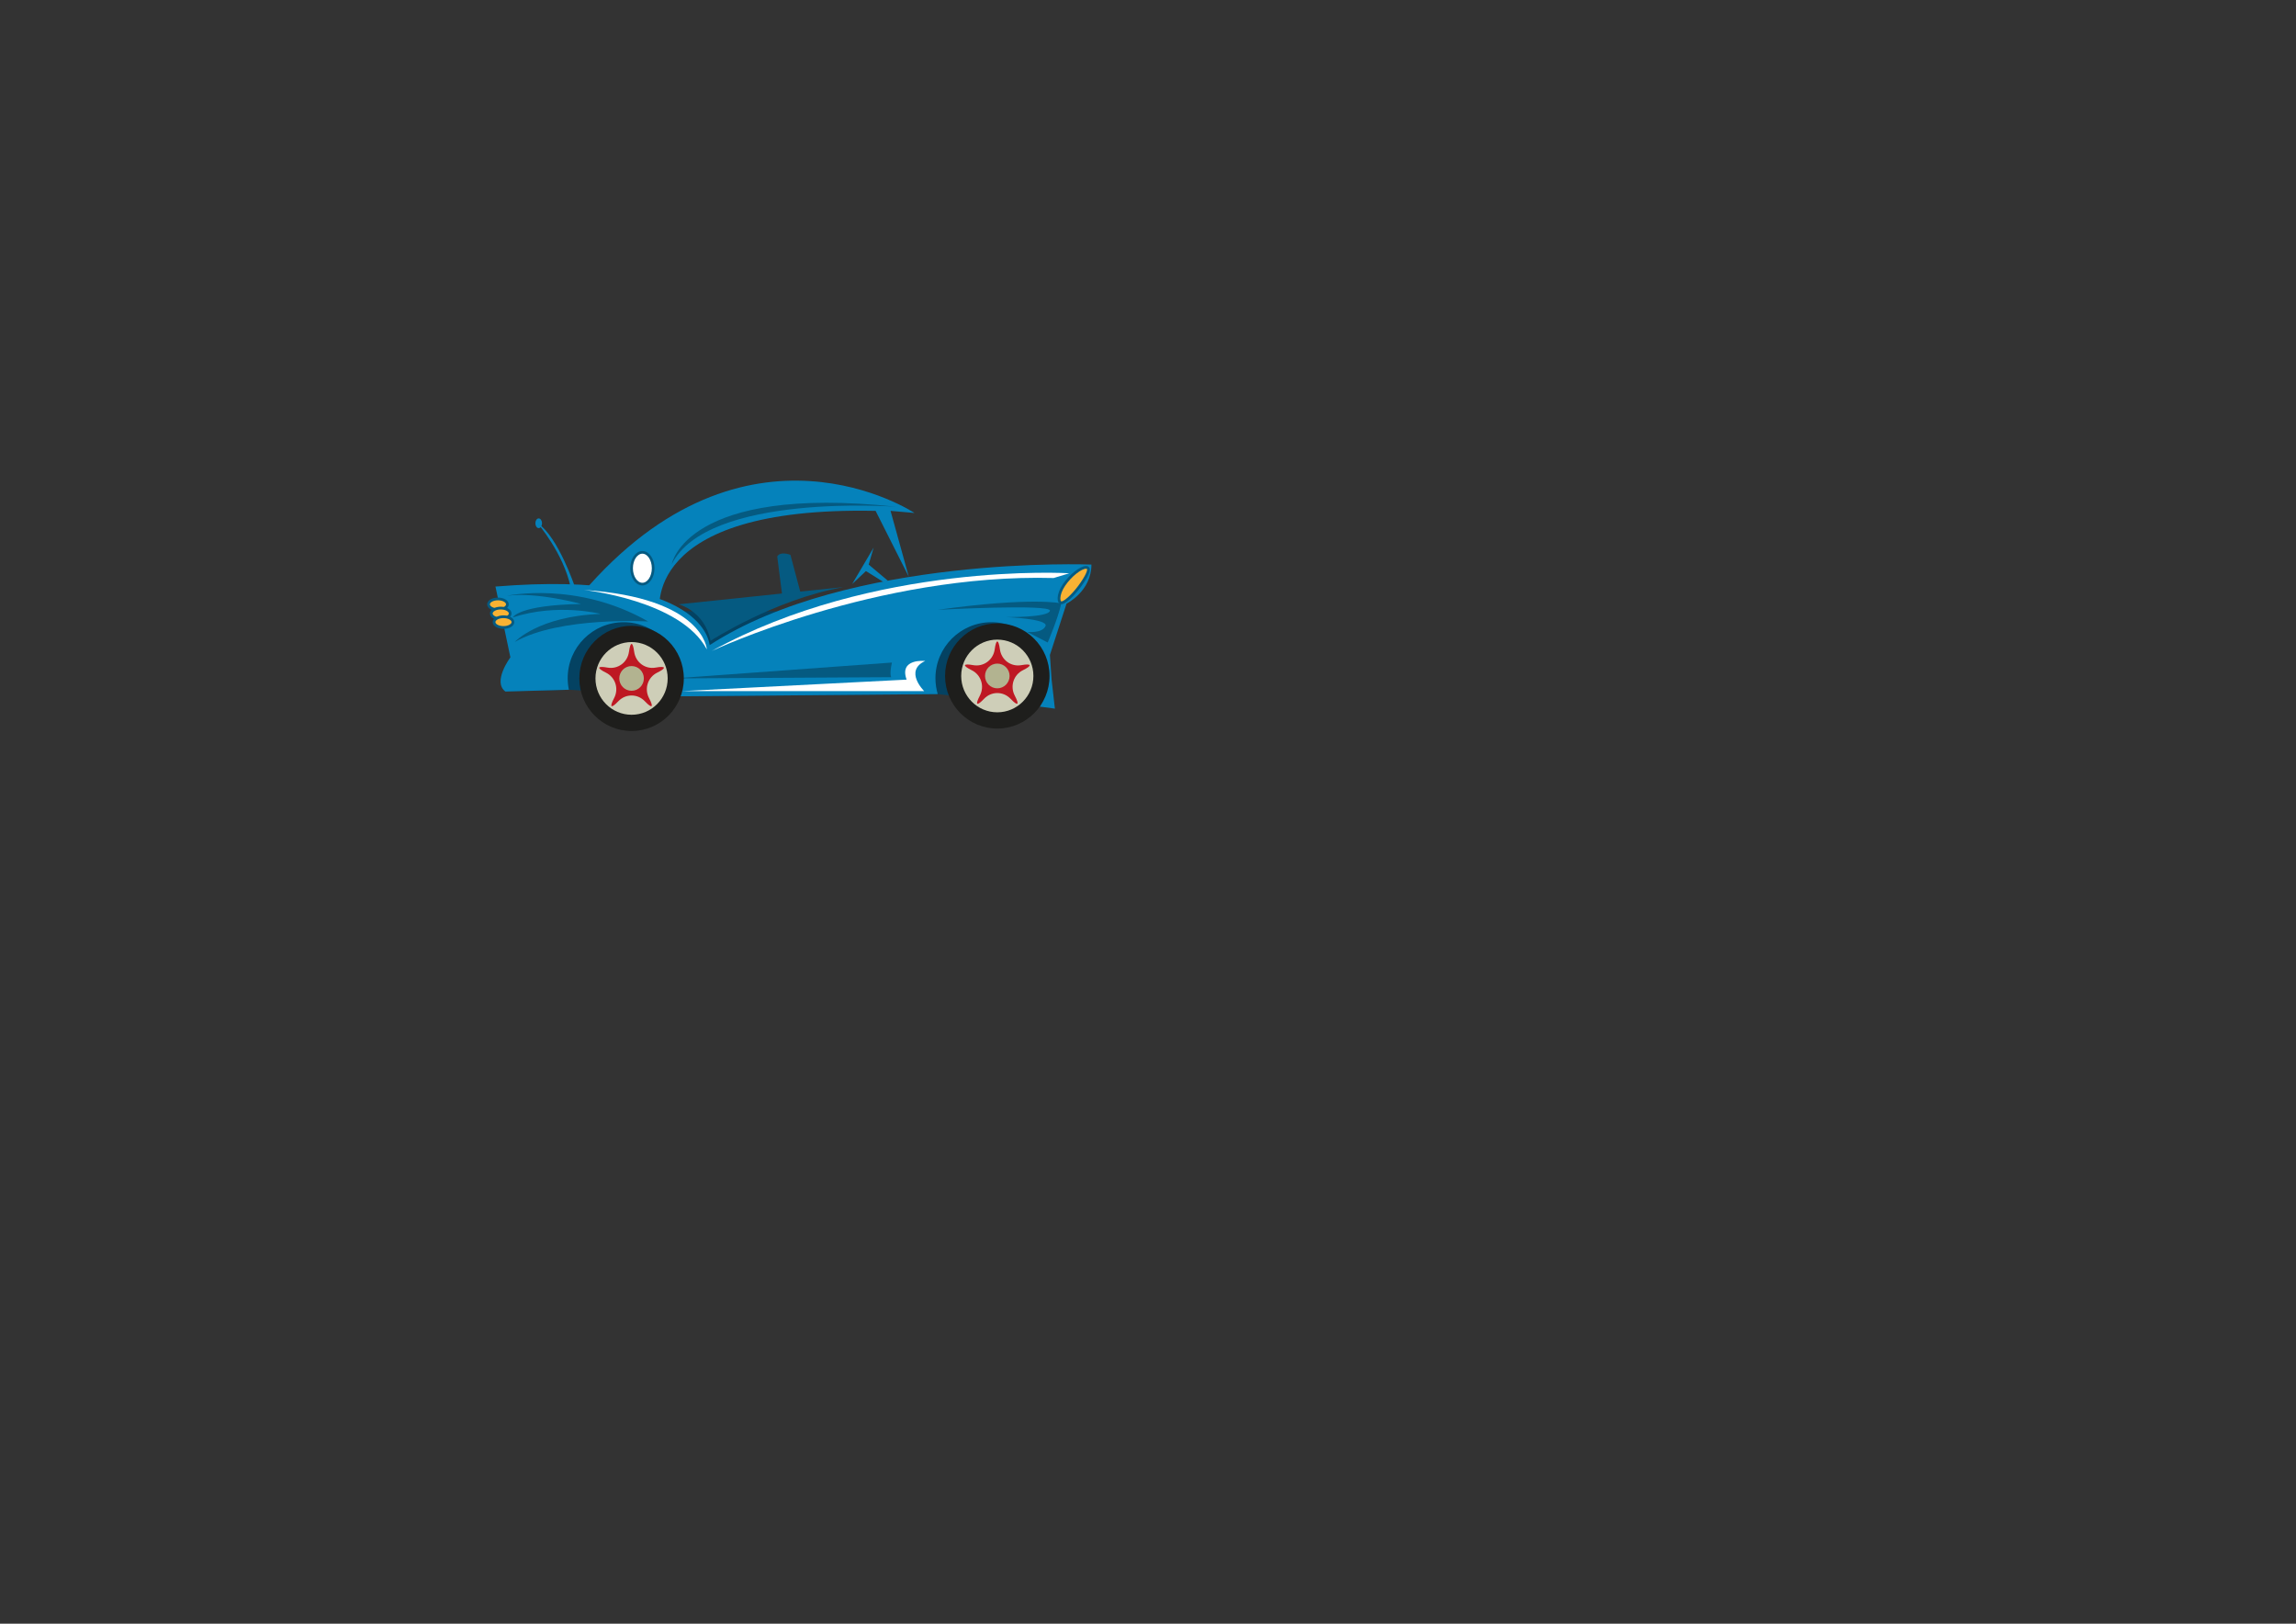 <?xml version="1.0" encoding="utf-8"?>
<!-- Generator: Adobe Illustrator 18.1.1, SVG Export Plug-In . SVG Version: 6.00 Build 0)  -->
<svg version="1.1" id="Capa_1" xmlns="http://www.w3.org/2000/svg" xmlns:xlink="http://www.w3.org/1999/xlink" x="0px" y="0px"
	 viewBox="0 0 841.89 595.28" enable-background="new 0 0 841.89 595.28" xml:space="preserve">
<rect x="0" y="0" width="841.89" height="595.28" fill="#333333" stroke="none"/>
<g>
	<g>
		<g>
			<polyline fill-rule="evenodd" clip-rule="evenodd" fill="#044262" points="187.529,253.371 208.591,252.871 248.121,255.285 
				343.845,254.46 381.239,259.056 385.588,249.059 379.392,224.091 208.146,224.091 			"/>
			<path fill="#0582BB" d="M260.196,236.523c0,0-1.218-27.752-78.521-21.483l5.475,25.958c0,0-6.694,8.952-1.825,12.533l23.267-0.66
				c-0.285-1.362-0.438-2.775-0.438-4.225c0-11.341,9.194-20.534,20.536-20.534c11.341,0,20.535,9.193,20.535,20.534
				c0,2.326-0.392,4.556-1.104,6.639l95.724-0.825c-0.545-1.844-0.842-3.792-0.842-5.813c0-11.341,9.193-20.534,20.537-20.534
				c11.34,0,20.533,9.193,20.533,20.534c0,3.8-1.035,7.356-2.834,10.409l5.566,0.742l-1.218-10.739l-0.608-8.954l6.088-18.8
				c0,0,9.13-4.476,9.13-14.323C400.197,206.981,311.326,203.402,260.196,236.523z"/>
			<ellipse fill="#F9B233" stroke="#055A81" cx="182.594" cy="221.554" rx="3.461" ry="1.973"/>
			<ellipse fill="#F9B233" stroke="#055A81" cx="183.608" cy="224.906" rx="3.461" ry="1.972"/>
			<ellipse fill="#F9B233" stroke="#055A81" cx="184.62" cy="228.074" rx="3.462" ry="1.97"/>
			<path fill="#FFFFFF" d="M250.112,253.371h88.769c0,0-7.518-7.369,0.358-11.054c0,0-9.667-1.055-6.803,6.843L250.112,253.371z"/>
			<path fill="#0582BB" d="M333.239,211.456l-6.694-24.166l8.781,0.769c0,0-61.738-41.054-122.002,29.665l28.609,7.162
				c0,0-7.913-39.388,79.133-37.596L333.239,211.456z"/>
			<path fill="#FFFFFF" d="M392.09,210.166c0,0-71.399-4.363-131.129,28.503c0,0,60.521-28.503,125.392-26.761L392.09,210.166z"/>
			<path fill="#FFFFFF" d="M259.183,238.087c0,0-0.992-18.907-45.096-21.812C214.087,216.274,249.689,220.055,259.183,238.087z"/>
			<path fill="#055A81" d="M326.806,248.27c0,0-0.742-0.896,0.246-5.369l-79.941,5.817L326.806,248.27z"/>
			<path fill="#FFFFFF" stroke="#055A81" stroke-width="0.975" d="M231.585,208.327c0,3.212,1.773,5.814,3.956,5.814
				c2.186,0,3.961-2.603,3.961-5.814c0-3.216-1.775-5.822-3.961-5.822C233.358,202.505,231.585,205.111,231.585,208.327z"/>
			<polyline fill="#0582BB" points="325.598,212.931 318.528,206.987 320.347,200.749 312.468,214.117 317.517,209.364 
				324.185,213.522 			"/>
			<path fill="#055A81" d="M286.728,217.589l-1.732-13.572c1.214-2.081,4.848-0.594,4.848-0.594l3.584,13.47l15.203-1.587h0.402
				c-25.047,4.454-48.48,19.607-48.48,19.607c-2.22-10.994-11.716-13.369-11.716-13.369L286.728,217.589z"/>
			<path fill="#0582BB" d="M210.86,215.306c0,0-6.263-18.718-13.737-23.471c0,0,9.495,10.991,12.122,23.471H210.86z"/>
			<path fill="#0582BB" d="M196.315,191.835c0,0.986,0.542,1.78,1.213,1.78c0.668,0,1.211-0.794,1.211-1.78
				c0-0.983-0.543-1.781-1.211-1.781C196.857,190.054,196.315,190.852,196.315,191.835z"/>
			<path fill="#055A81" d="M389.058,221.174c0,0-10.822-2.395-45.259,2.396c0,0,41.768-2.222,41.188,0.345
				c-0.584,2.566-16.389,2.311-16.389,2.311s16.038,0.597,14.758,3.336c-1.278,2.737-6.708,2.102-6.708,2.102l7.522,3.886
				c0,0,3.828-8.935,4.888-14.03"/>
			<path fill="#055A81" d="M185.857,218.43c0,0,25.616-5.566,51.814,9.415c0,0-32.312-1.926-48.903,7.491
				c0,0,8.587-9.415,31.437-10.272c0,0-15.718-4.067-32.164,1.284c0,0,1.892-4.496,25.033-4.923
				C213.073,221.425,196.918,216.931,185.857,218.43z"/>
			<path fill="#055A81" d="M328.587,185.787c0,0-69.152-5.262-82.264,21.041C246.323,206.828,251.429,177.523,328.587,185.787z"/>
		</g>
		<path fill="#F9B233" stroke="#055A81" d="M396.709,213.753c2.42-3.577,3.166-5.715,1.544-5.751
			c-1.886-0.04-5.705,2.905-8.123,6.48c-2.42,3.577-2.211,6.88-0.637,6.48C391.055,220.554,394.294,217.331,396.709,213.753z"/>
	</g>
	<g>
		<g>
			<path fill-rule="evenodd" clip-rule="evenodd" fill="#1E1E1C" d="M346.533,247.818c0-10.648,8.577-19.28,19.154-19.28
				c10.579,0,19.157,8.632,19.157,19.28c0,10.651-8.578,19.284-19.157,19.284C355.11,267.103,346.533,258.47,346.533,247.818z"/>
			<path fill-rule="evenodd" clip-rule="evenodd" fill="#CECEB8" d="M352.45,247.818c0-7.36,5.929-13.326,13.237-13.326
				c7.315,0,13.239,5.966,13.239,13.326c0,7.361-5.924,13.327-13.239,13.327C358.379,261.146,352.45,255.18,352.45,247.818z"/>
			<g>
				<path fill-rule="evenodd" clip-rule="evenodd" fill="#BE1823" d="M366.648,238.073c-0.527-3.868-1.39-3.868-1.917,0
					c-0.527,3.868-4.066,6.469-7.864,5.781c-3.799-0.688-4.064,0.141-0.592,1.842c3.473,1.701,4.824,5.91,3.004,9.354
					c-1.82,3.442-1.123,3.955,1.551,1.14c2.673-2.815,7.047-2.815,9.721,0c2.673,2.815,3.369,2.303,1.548-1.14
					c-1.821-3.443-0.47-7.652,3.004-9.354c3.474-1.701,3.208-2.53-0.591-1.842C370.712,244.542,367.174,241.941,366.648,238.073z"/>
			</g>
			<path fill-rule="evenodd" clip-rule="evenodd" fill="#B2B390" d="M361.184,247.818c0-2.502,2.015-4.535,4.504-4.535
				c2.489,0,4.505,2.033,4.505,4.535c0,2.503-2.016,4.534-4.505,4.534C363.198,252.353,361.184,250.321,361.184,247.818z"/>
		</g>
	</g>
	<g>
		<g>
			<path fill-rule="evenodd" clip-rule="evenodd" fill="#1E1E1C" d="M212.429,248.716c0-10.648,8.577-19.28,19.154-19.28
				c10.579,0,19.156,8.632,19.156,19.28c0,10.651-8.577,19.284-19.156,19.284C221.006,268,212.429,259.367,212.429,248.716z"/>
			<path fill-rule="evenodd" clip-rule="evenodd" fill="#CECEB8" d="M218.345,248.716c0-7.359,5.929-13.326,13.238-13.326
				c7.315,0,13.239,5.967,13.239,13.326c0,7.361-5.924,13.327-13.239,13.327C224.274,262.043,218.345,256.077,218.345,248.716z"/>
			<g>
				<path fill-rule="evenodd" clip-rule="evenodd" fill="#BE1823" d="M232.542,238.971c-0.526-3.868-1.389-3.868-1.916,0
					c-0.527,3.868-4.066,6.469-7.865,5.78c-3.799-0.688-4.065,0.142-0.592,1.844c3.473,1.701,4.825,5.91,3.004,9.353
					c-1.82,3.442-1.122,3.955,1.551,1.14c2.674-2.815,7.048-2.815,9.721,0c2.673,2.815,3.369,2.303,1.549-1.14
					c-1.821-3.442-0.47-7.651,3.004-9.353c3.473-1.702,3.207-2.531-0.592-1.844C236.608,245.439,233.069,242.839,232.542,238.971z"
					/>
			</g>
			<ellipse fill-rule="evenodd" clip-rule="evenodd" fill="#B2B390" cx="231.583" cy="248.716" rx="4.504" ry="4.534"/>
		</g>
	</g>
</g>
</svg>
